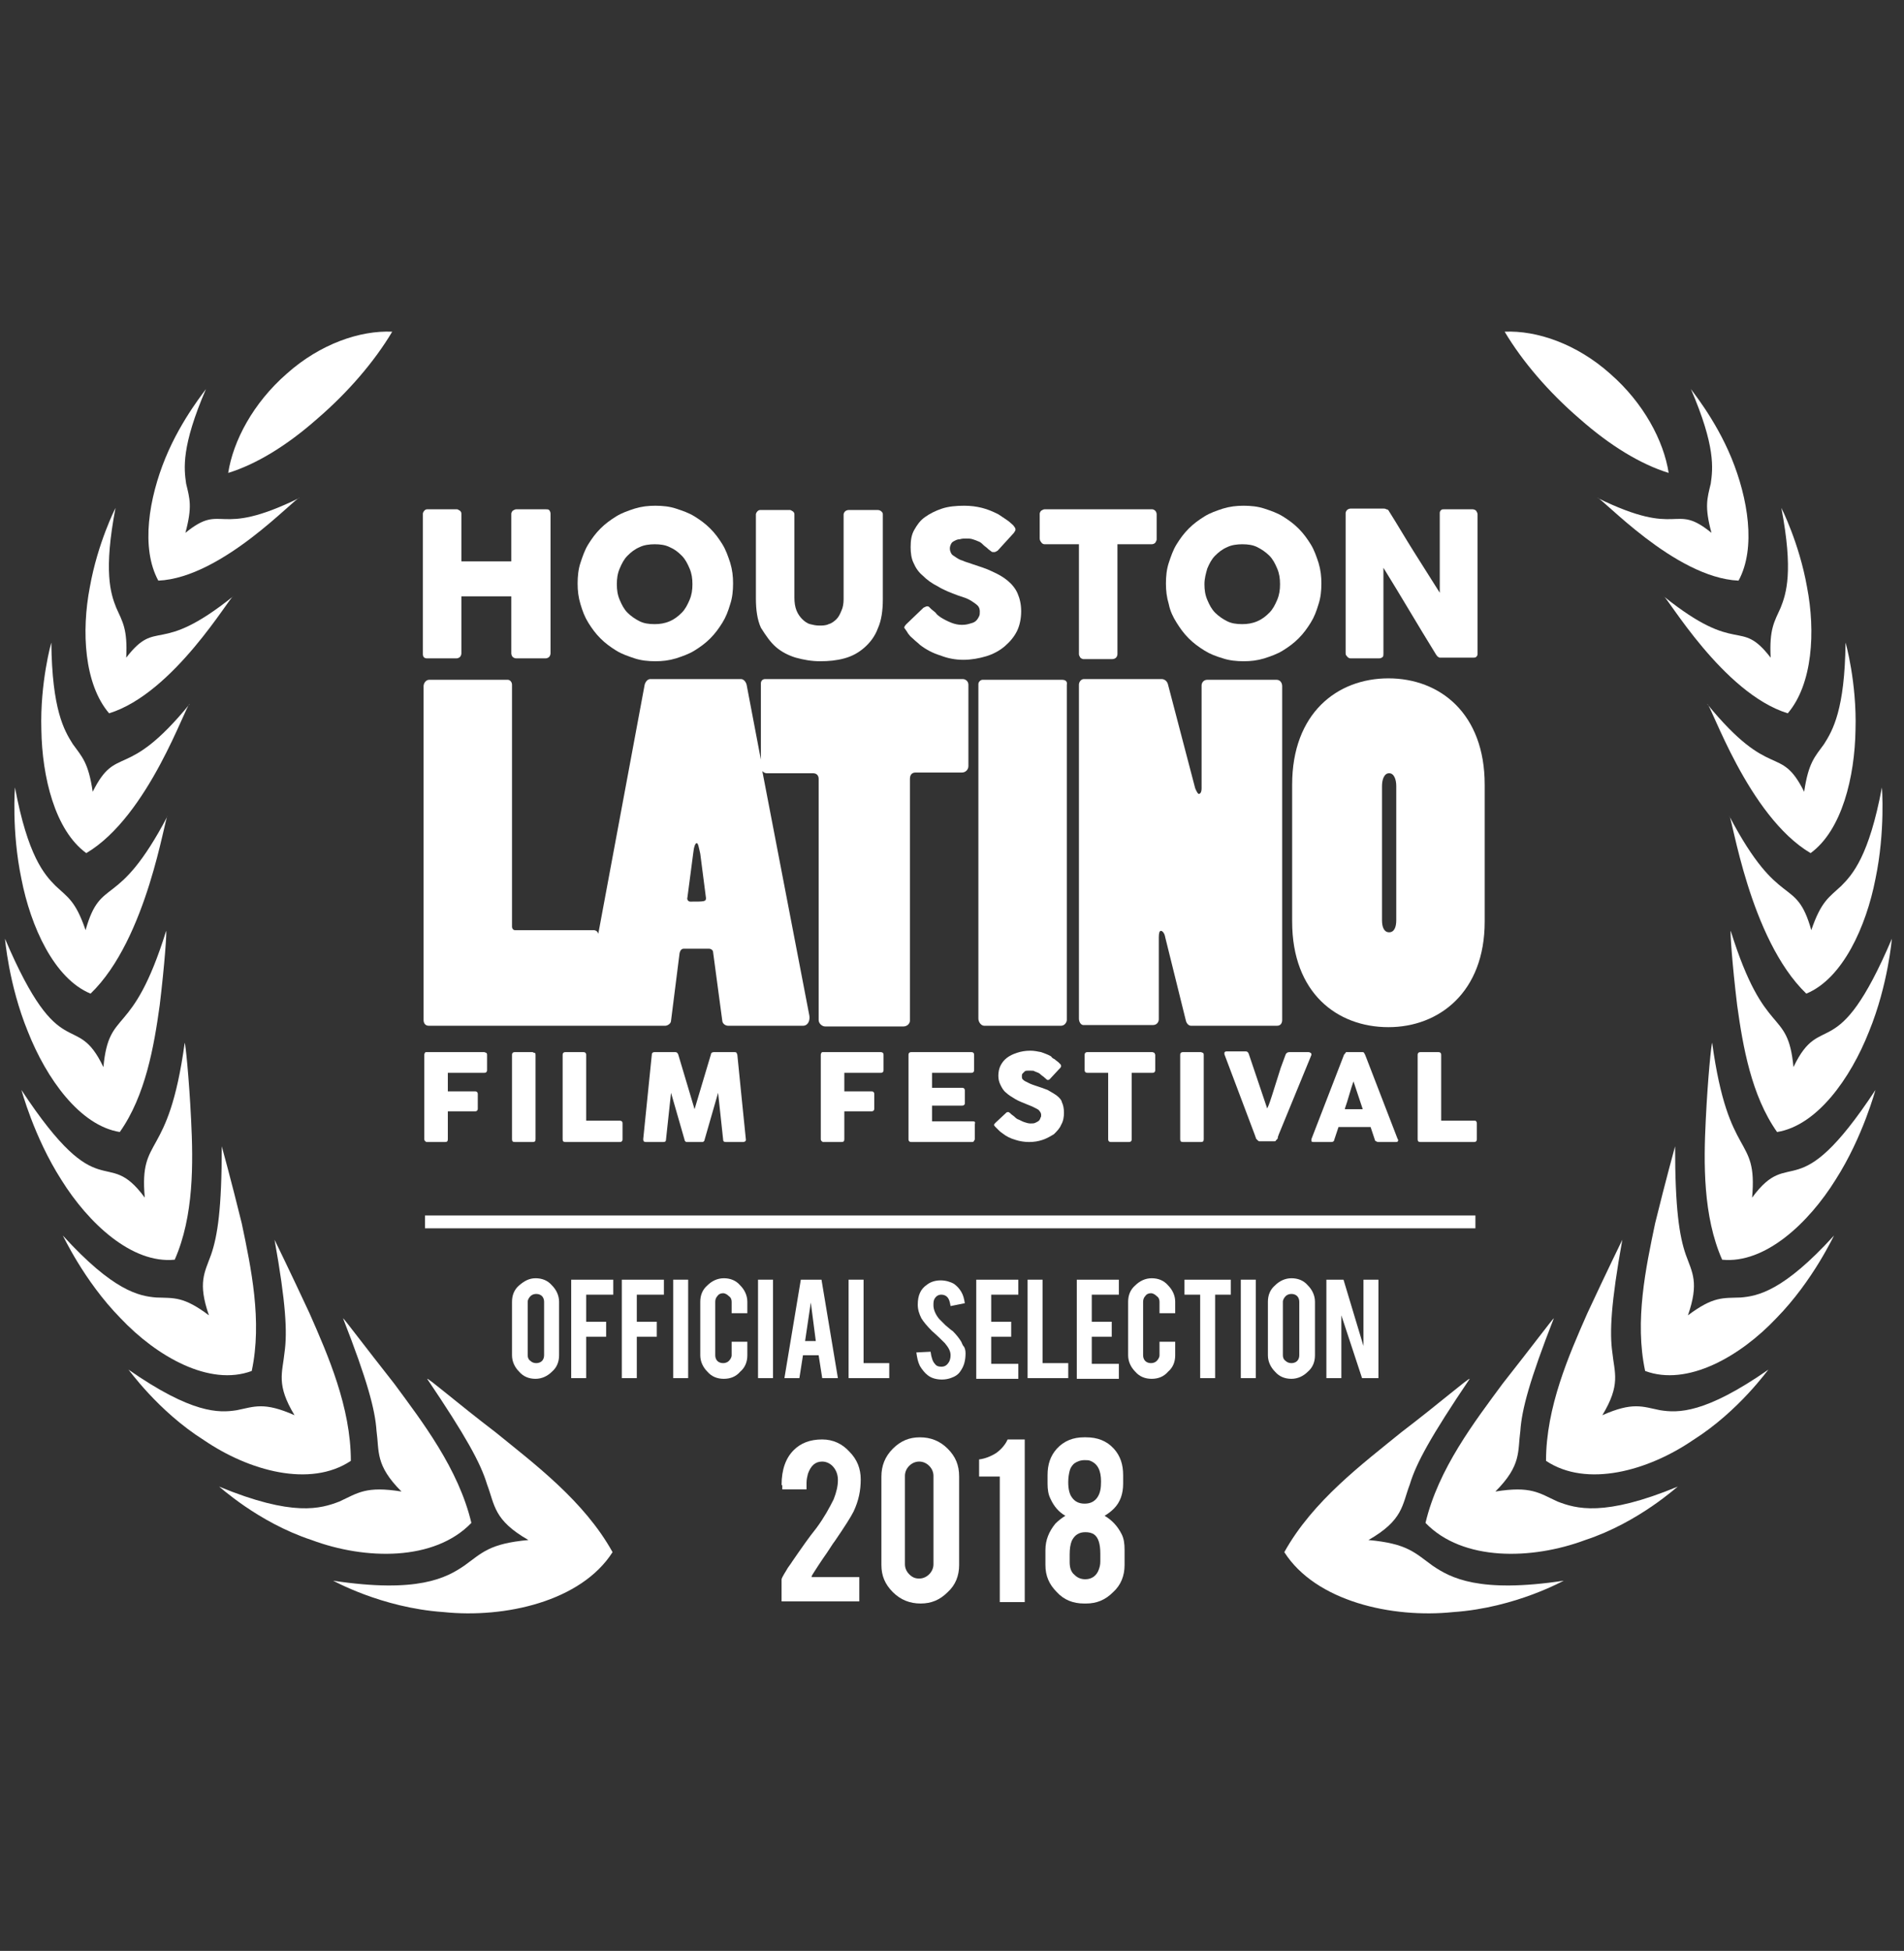 <?xml version="1.0" encoding="utf-8"?>
<!-- Generator: Adobe Illustrator 22.0.1, SVG Export Plug-In . SVG Version: 6.00 Build 0)  -->
<svg version="1.1" id="Layer_1" xmlns="http://www.w3.org/2000/svg" xmlns:xlink="http://www.w3.org/1999/xlink" x="0px" y="0px"
	 viewBox="0 0 267 273.5" style="enable-background:new 0 0 267 273.5;" xml:space="preserve">
<rect x="0" y="0" width="267" height="273.5" fill="#333333" stroke="none"/>
<style type="text/css">
	.st0{fill:#FFFFFF;}
</style>
<g>
	<g>
		<path class="st0" d="M26,74.7c1-3.7,0.6-4.8,0.1-6.9c-0.3-2.1-0.7-5.2,2.8-13.3c0.1,0-3.4,4.1-5.7,9.7c-2.3,5.6-3.5,12.6-1,17.2
			c9-0.4,19.3-11.8,19.8-11.6C30.2,75.6,31.4,70.3,26,74.7"/>
		<path class="st0" d="M17.7,92.2c0.2-4-0.5-5-1.4-7c-0.8-2-1.8-5.1-0.1-14c0,0-2.5,4.9-3.6,11.1c-1.2,6.2-0.8,13.6,2.7,17.7
			c9.1-2.8,17-16.5,17.4-16.4C22.1,92.1,22.1,86.5,17.7,92.2"/>
		<path class="st0" d="M13,111c-0.6-4.1-1.5-4.9-2.8-6.7c-1.2-1.9-2.9-4.8-3-14.2c0-0.1-1.6,5.6-1.4,12.2c0.1,6.6,1.9,14.1,6.3,17.3
			c8.8-5.2,14-21,14.5-20.9C17.6,109.7,16.4,104.2,13,111"/>
		<path class="st0" d="M12,130.4c-1.4-4.1-2.5-4.6-4.2-6.2c-1.6-1.6-3.9-4.2-5.7-13.8c0-0.1-0.5,6.1,0.9,12.8
			c1.3,6.7,4.6,14,9.7,16.1c8-7.7,10.4-24.9,10.8-24.9C16.4,127.9,14.2,122.6,12,130.4"/>
		<path class="st0" d="M14.5,149.6c-3.9-8.2-6,0.3-13.8-18c0-0.1,0.5,6.4,3.2,13c2.6,6.6,7.3,13.2,12.9,14.1
			c3.6-5.1,4.8-12,5.6-17.8c0.7-5.8,1-10.3,0.9-10.4C18.5,145.9,15.3,141.1,14.5,149.6"/>
		<path class="st0" d="M20.3,167.9c-5.5-7.5-6.1,1.9-17.3-15.1c0-0.1,1.7,6.5,5.6,12.6c3.8,6.1,9.9,11.8,15.9,11.2
			c2.7-6.1,2.6-13.6,2.3-19.6c-0.3-6.1-0.8-10.8-0.9-10.8C23.6,163,19.5,158.9,20.3,167.9"/>
		<path class="st0" d="M29.3,184.4c-3.6-2.7-4.9-2.4-7.4-2.5c-2.4-0.2-6-0.9-13.1-8.7c0-0.1,2.9,6.3,8.1,11.6
			c5.1,5.4,12.5,9.6,18.4,7.4c1.5-7-0.1-14.5-1.4-20.7c-1.5-6.1-2.8-10.8-2.8-10.8c0,8.8-0.6,12.6-1.5,15.2
			C28.7,178.4,27.7,179.8,29.3,184.4"/>
		<path class="st0" d="M41.3,198.4c-4.3-1.9-5.6-1.2-8.1-0.7c-2.5,0.4-6.3,0.5-15.2-5.7c0-0.1,4.1,5.8,10.6,9.9
			c6.3,4.3,14.9,6.7,20.6,2.9c0-7.5-3.2-14.8-5.8-20.7c-2.7-5.8-4.9-10.3-4.9-10.3c1.6,8.9,1.8,13,1.4,15.8
			C39.6,192.5,38.7,194.1,41.3,198.4"/>
		<path class="st0" d="M56.3,209.1c-5-0.8-6.1,0.2-8.7,1.4c-2.6,1-6.5,2.2-16.9-2.1c0-0.1,5.4,5,13,7.5c7.5,2.8,17.2,3,22.4-2.4
			c-1.8-7.6-6.9-14.2-10.8-19.5c-4.1-5.2-7.1-9.2-7.2-9.2c3.4,8.7,4.5,12.8,4.7,15.8C53.2,203.5,52.6,205.4,56.3,209.1"/>
		<path class="st0" d="M74.1,215.9c-5.5,0.5-6.5,1.8-9,3.6c-2.5,1.7-6.5,3.9-18.4,2.1c-0.1-0.1,6.7,3.8,15.5,4.4
			c8.6,0.9,19.3-1.5,23.7-8.4c-4-7.2-11-12.4-16.4-16.8c-5.5-4.2-9.4-7.6-9.6-7.5c5.4,8,7.5,11.8,8.4,14.8
			C69.4,211,69.2,213.1,74.1,215.9"/>
		<path class="st0" d="M40.2,52.4c-4.7,4.1-7.5,9.4-8.2,13.9c3.9-1.2,8.2-3.8,12.5-7.6c4.3-3.7,8-8,10.5-12.2
			C50.5,46.3,44.9,48.2,40.2,52.4"/>
	</g>
	<g>
		<path class="st0" d="M240,74.7c-1-3.7-0.6-4.8-0.1-6.9c0.3-2.1,0.7-5.2-2.8-13.3c-0.1,0,3.4,4.1,5.7,9.7c2.3,5.6,3.5,12.6,1,17.2
			c-9-0.4-19.3-11.8-19.8-11.6C235.8,75.6,234.6,70.3,240,74.7"/>
		<path class="st0" d="M248.3,92.2c-0.2-4,0.5-5,1.4-7c0.8-2,1.8-5.1,0.1-14c0,0,2.5,4.9,3.6,11.1c1.2,6.2,0.8,13.6-2.7,17.7
			c-9.1-2.8-17-16.5-17.4-16.4C243.9,92.1,243.9,86.5,248.3,92.2"/>
		<path class="st0" d="M253,111c0.6-4.1,1.5-4.9,2.8-6.7c1.2-1.9,2.9-4.8,3-14.2c0-0.1,1.6,5.6,1.4,12.2c-0.1,6.6-1.9,14.1-6.3,17.3
			c-8.8-5.2-14-21-14.5-20.9C248.4,109.7,249.6,104.2,253,111"/>
		<path class="st0" d="M254,130.4c1.4-4.1,2.5-4.6,4.2-6.2c1.6-1.6,3.9-4.2,5.7-13.8c0-0.1,0.5,6.1-0.9,12.8
			c-1.3,6.7-4.6,14-9.7,16.1c-8-7.7-10.4-24.9-10.8-24.9C249.6,127.9,251.8,122.6,254,130.4"/>
		<path class="st0" d="M251.5,149.6c3.9-8.2,6,0.3,13.8-18c0-0.1-0.5,6.4-3.2,13c-2.6,6.6-7.3,13.2-12.9,14.1
			c-3.6-5.1-4.8-12-5.6-17.8c-0.7-5.8-1-10.3-0.9-10.4C247.5,145.9,250.7,141.1,251.5,149.6"/>
		<path class="st0" d="M245.7,167.9c5.5-7.5,6.1,1.9,17.3-15.1c0-0.1-1.7,6.5-5.6,12.6c-3.8,6.1-9.9,11.8-15.9,11.2
			c-2.7-6.1-2.6-13.6-2.3-19.6c0.3-6.1,0.8-10.8,0.9-10.8C242.4,163,246.5,158.9,245.7,167.9"/>
		<path class="st0" d="M236.7,184.4c3.6-2.7,4.9-2.4,7.4-2.5c2.4-0.2,6-0.9,13.1-8.7c0-0.1-2.9,6.3-8.1,11.6
			c-5.1,5.4-12.5,9.6-18.4,7.4c-1.5-7,0.1-14.5,1.4-20.7c1.5-6.1,2.8-10.8,2.8-10.8c0,8.8,0.6,12.6,1.5,15.2
			C237.3,178.4,238.3,179.8,236.7,184.4"/>
		<path class="st0" d="M224.7,198.4c4.3-1.9,5.6-1.2,8.1-0.7c2.5,0.4,6.3,0.5,15.2-5.7c0-0.1-4.1,5.8-10.6,9.9
			c-6.3,4.3-14.9,6.7-20.6,2.9c0-7.5,3.2-14.8,5.8-20.7c2.7-5.8,4.9-10.3,4.9-10.3c-1.6,8.9-1.8,13-1.4,15.8
			C226.4,192.5,227.3,194.1,224.7,198.4"/>
		<path class="st0" d="M209.7,209.1c5-0.8,6.1,0.2,8.7,1.4c2.6,1,6.5,2.2,16.9-2.1c0-0.1-5.4,5-13,7.5c-7.5,2.8-17.2,3-22.4-2.4
			c1.8-7.6,6.9-14.2,10.8-19.5c4.1-5.2,7.1-9.2,7.2-9.2c-3.4,8.7-4.5,12.8-4.7,15.8C212.8,203.5,213.4,205.4,209.7,209.1"/>
		<path class="st0" d="M191.9,215.9c5.5,0.5,6.5,1.8,9,3.6c2.5,1.7,6.5,3.9,18.4,2.1c0.1-0.1-6.7,3.8-15.5,4.4
			c-8.6,0.9-19.3-1.5-23.7-8.4c4-7.2,11-12.4,16.4-16.8c5.5-4.2,9.4-7.6,9.6-7.5c-5.4,8-7.5,11.8-8.4,14.8
			C196.6,211,196.8,213.1,191.9,215.9"/>
		<path class="st0" d="M225.8,52.4c4.7,4.1,7.5,9.4,8.2,13.9c-3.9-1.2-8.2-3.8-12.5-7.6c-4.3-3.7-8-8-10.5-12.2
			C215.5,46.3,221.1,48.2,225.8,52.4"/>
	</g>
	<g>
		<path class="st0" d="M67.9,147.5h-8.1c-0.1,0-0.2,0-0.2,0.1c-0.1,0.1-0.1,0.2-0.1,0.3v11.8c0,0.2,0.1,0.3,0.3,0.4h2.6
			c0.3,0,0.4-0.1,0.4-0.4v-3.9h3.8c0.1,0,0.2,0,0.3-0.1c0.1-0.1,0.1-0.2,0.1-0.3v-2c0-0.1,0-0.2-0.1-0.3c-0.1-0.1-0.2-0.1-0.3-0.1
			h-3.8v-2.6h5.1c0.1,0,0.2,0,0.3-0.1c0.1-0.1,0.1-0.2,0.1-0.3v-2.1c0-0.1,0-0.2-0.1-0.3C68.1,147.6,68,147.5,67.9,147.5z"/>
		<path class="st0" d="M74.7,147.5h-2.5c-0.1,0-0.2,0-0.3,0.1c-0.1,0.1-0.1,0.2-0.1,0.3v11.8c0,0.3,0.1,0.4,0.4,0.4h2.5
			c0.3,0,0.4-0.1,0.4-0.4v-11.8c0-0.1,0-0.2-0.1-0.3C74.8,147.6,74.7,147.5,74.7,147.5z"/>
		<path class="st0" d="M86.9,157.1h-4.7v-9.2c0-0.1,0-0.2-0.1-0.3c-0.1-0.1-0.2-0.1-0.3-0.1h-2.5c-0.1,0-0.2,0-0.3,0.1
			c-0.1,0.1-0.1,0.2-0.1,0.3v11.8c0,0.3,0.1,0.4,0.4,0.4h7.6c0.1,0,0.2,0,0.3-0.1c0.1-0.1,0.1-0.2,0.1-0.3v-2.2c0-0.1,0-0.2-0.1-0.3
			C87,157.1,87,157.1,86.9,157.1z"/>
		<path class="st0" d="M103.4,147.9c0-0.1-0.1-0.2-0.1-0.3c-0.1-0.1-0.2-0.1-0.3-0.1h-2.9c-0.2,0-0.4,0.1-0.4,0.3l-2.3,7.7l-2.3-7.7
			c-0.1-0.2-0.2-0.3-0.4-0.3h-2.9c-0.1,0-0.2,0-0.3,0.1c-0.1,0.1-0.1,0.2-0.1,0.3l-1.2,11.8c0,0.3,0.1,0.4,0.4,0.4h2.4
			c0.3,0,0.4-0.1,0.4-0.4l0.7-6.5l1.9,6.6c0,0.1,0,0.1,0.1,0.2c0.1,0.1,0.1,0.1,0.2,0.1h2.2c0.1,0,0.1,0,0.2-0.1
			c0.1-0.1,0.1-0.1,0.1-0.2l1.9-6.6l0.7,6.5c0,0.3,0.1,0.4,0.4,0.4h2.4c0.2,0,0.4-0.1,0.4-0.3v0c-0.2-2-0.4-3.9-0.6-5.9
			C103.8,151.9,103.6,149.9,103.4,147.9z"/>
		<path class="st0" d="M123.5,147.5h-8.1c-0.1,0-0.2,0-0.2,0.1c-0.1,0.1-0.1,0.2-0.1,0.3v11.8c0,0.2,0.1,0.3,0.3,0.4h2.6
			c0.3,0,0.4-0.1,0.4-0.4v-3.9h3.8c0.1,0,0.2,0,0.3-0.1c0.1-0.1,0.1-0.2,0.1-0.3v-2c0-0.1,0-0.2-0.1-0.3c-0.1-0.1-0.2-0.1-0.3-0.1
			h-3.8v-2.6h5.1c0.1,0,0.2,0,0.3-0.1c0.1-0.1,0.1-0.2,0.1-0.3v-2.1c0-0.1,0-0.2-0.1-0.3C123.8,147.6,123.7,147.5,123.5,147.5z"/>
		<path class="st0" d="M136.4,157.2h-5.7V155h4.2c0.1,0,0.2,0,0.3-0.1c0.1-0.1,0.1-0.1,0.1-0.2v-1.8c0-0.1,0-0.2-0.1-0.3
			c-0.1-0.1-0.2-0.1-0.3-0.1h-4.2v-2.1h5.5c0.1,0,0.2,0,0.3-0.1c0.1-0.1,0.1-0.2,0.1-0.3v-2.1c0-0.1,0-0.2-0.1-0.3
			c-0.1-0.1-0.2-0.1-0.3-0.1h-8.4c-0.1,0-0.2,0-0.3,0.1c-0.1,0.1-0.1,0.2-0.1,0.3v11.8c0,0.1,0,0.2,0.1,0.3c0.1,0.1,0.2,0.1,0.3,0.1
			h8.5c0.2,0,0.3-0.1,0.3-0.2c0,0,0.1-0.1,0.1-0.2v-2.1C136.8,157.3,136.7,157.2,136.4,157.2z"/>
		<path class="st0" d="M148.2,153.6c-0.4-0.3-0.8-0.5-1.3-0.8c-0.5-0.2-1.1-0.4-1.7-0.6c-0.3-0.1-0.6-0.2-0.8-0.3
			c-0.2-0.1-0.4-0.2-0.6-0.3c-0.2-0.1-0.3-0.2-0.4-0.3c-0.1-0.1-0.1-0.3-0.1-0.4c0-0.2,0-0.3,0.1-0.4c0.1-0.1,0.2-0.2,0.3-0.3
			c0.1-0.1,0.3-0.1,0.4-0.1c0.2,0,0.3,0,0.5,0c0.2,0,0.4,0,0.5,0.1c0.2,0.1,0.3,0.1,0.5,0.2c0.2,0.1,0.3,0.2,0.4,0.3
			c0.1,0.1,0.3,0.2,0.4,0.3l0.1,0.1c0.1,0.1,0.2,0.1,0.2,0.2c0.1,0,0.1,0.1,0.2,0.1c0.1,0,0.2,0,0.3-0.1l1.3-1.4
			c0.1-0.1,0.1-0.1,0.2-0.2c0-0.1,0.1-0.1,0.1-0.2c0-0.1,0-0.2-0.1-0.3c-0.1-0.1-0.2-0.2-0.3-0.3c-0.1-0.1-0.3-0.2-0.5-0.4
			c-0.2-0.1-0.4-0.2-0.5-0.4c-0.5-0.3-0.9-0.4-1.4-0.6c-0.5-0.1-1-0.2-1.5-0.2c-0.7,0-1.3,0.1-1.9,0.3c-0.6,0.2-1,0.4-1.4,0.7
			c-0.4,0.3-0.7,0.7-0.9,1.1c-0.2,0.4-0.3,0.9-0.3,1.4c0,0.5,0.1,0.9,0.3,1.3c0.2,0.4,0.4,0.8,0.8,1.1c0.3,0.3,0.8,0.6,1.3,0.9
			c0.5,0.3,1.1,0.5,1.8,0.8c0.2,0.1,0.3,0.1,0.5,0.2c0.2,0.1,0.4,0.2,0.6,0.3c0.2,0.1,0.4,0.2,0.5,0.4c0.1,0.1,0.2,0.3,0.2,0.5
			c0,0.2,0,0.3-0.1,0.4c0,0.1-0.1,0.3-0.2,0.4c-0.1,0.1-0.3,0.2-0.5,0.3c-0.2,0.1-0.4,0.1-0.7,0.1c-0.3,0-0.6-0.1-0.9-0.2
			c-0.3-0.1-0.6-0.3-0.9-0.4c-0.2-0.1-0.4-0.3-0.5-0.4c-0.1-0.1-0.3-0.2-0.4-0.3c-0.1-0.1-0.1-0.1-0.2-0.2c-0.1,0-0.1-0.1-0.2-0.1
			c-0.1,0-0.2,0-0.3,0.1l-1.5,1.4c-0.1,0.1-0.2,0.2-0.2,0.3c0,0.1,0.1,0.2,0.2,0.3c0,0,0,0,0,0c0,0,0,0,0,0c0,0,0,0,0,0c0,0,0,0,0,0
			l0,0c0.1,0.1,0.2,0.2,0.4,0.4c0.2,0.2,0.3,0.3,0.6,0.5c0.5,0.4,1.1,0.7,1.8,0.9c0.6,0.2,1.3,0.3,1.9,0.3c0.7,0,1.3-0.1,1.9-0.3
			c0.6-0.2,1.1-0.5,1.6-0.8c0.4-0.4,0.8-0.8,1-1.3c0.3-0.5,0.4-1.1,0.4-1.7c0-0.6-0.1-1.1-0.3-1.5
			C148.9,154.3,148.6,153.9,148.2,153.6z"/>
		<path class="st0" d="M161.6,147.5h-9.1c-0.1,0-0.2,0-0.3,0.1c-0.1,0.1-0.1,0.2-0.1,0.3v2.1c0,0.1,0,0.2,0.1,0.3
			c0.1,0.1,0.2,0.1,0.3,0.1h2.9v9.3c0,0.1,0,0.2,0.1,0.3c0.1,0.1,0.2,0.1,0.3,0.1h2.5c0.1,0,0.2,0,0.3-0.1c0.1-0.1,0.1-0.2,0.1-0.3
			v-9.3h2.9c0.1,0,0.2,0,0.3-0.1c0.1-0.1,0.1-0.2,0.1-0.3v-2.1c0-0.1-0.1-0.2-0.1-0.3C161.8,147.6,161.7,147.5,161.6,147.5z"/>
		<path class="st0" d="M168.4,147.5h-2.5c-0.1,0-0.2,0-0.3,0.1c-0.1,0.1-0.1,0.2-0.1,0.3v11.8c0,0.3,0.1,0.4,0.4,0.4h2.5
			c0.3,0,0.4-0.1,0.4-0.4v-11.8c0-0.1,0-0.2-0.1-0.3C168.6,147.6,168.5,147.5,168.4,147.5z"/>
		<path class="st0" d="M183.9,147.9C183.9,147.9,183.9,147.9,183.9,147.9c0-0.2,0-0.2-0.1-0.3c-0.1,0-0.1-0.1-0.3-0.1h-2.7
			c-0.2,0-0.4,0.1-0.5,0.3c-0.2,0.6-0.5,1.3-0.7,1.9c-0.2,0.6-0.4,1.3-0.6,1.9c-0.2,0.6-0.4,1.3-0.6,1.9c-0.2,0.6-0.4,1.3-0.7,1.9
			l-2.6-7.7c-0.1-0.2-0.2-0.3-0.4-0.3h-2.7c-0.2,0-0.3,0.1-0.3,0.2c0,0,0,0,0,0.1c0,0,0,0,0,0.1l4.3,11.4c0,0.1,0.1,0.2,0.1,0.3
			c0,0.1,0.1,0.2,0.2,0.3c0.1,0.1,0.2,0.2,0.3,0.2h2.1c0.1,0,0.2,0,0.2-0.1c0.1-0.1,0.1-0.1,0.2-0.2c0.1-0.1,0.1-0.2,0.1-0.3
			c0-0.1,0.1-0.2,0.1-0.3L183.9,147.9L183.9,147.9z"/>
		<path class="st0" d="M191.6,148.3l-0.2-0.5c0,0-0.1-0.1-0.1-0.2c-0.1-0.1-0.2-0.1-0.2-0.1h-2.2c0,0-0.1,0-0.1,0c0,0-0.1,0-0.1,0.1
			c0,0-0.1,0.1-0.1,0.1c0,0,0,0.1-0.1,0.1l-4.6,11.9c0,0.1,0,0.2,0,0.3c0.1,0.1,0.2,0.1,0.3,0.1h2.5c0.2,0,0.4-0.1,0.4-0.3
			c0.1-0.3,0.2-0.6,0.3-0.9c0.1-0.3,0.2-0.6,0.3-0.9h4.5c0.1,0.3,0.2,0.6,0.3,0.9c0.1,0.3,0.2,0.6,0.3,0.9c0,0.1,0.1,0.2,0.2,0.2
			c0.1,0.1,0.2,0.1,0.3,0.1h2.4c0.2,0,0.3,0,0.3-0.1c0.1-0.1,0.1-0.2,0-0.3L191.6,148.3z M188.6,155.4c0.1-0.3,0.2-0.6,0.3-0.9
			c0.1-0.3,0.2-0.7,0.3-1c0.1-0.3,0.2-0.7,0.3-1c0.1-0.3,0.2-0.6,0.3-0.9l1.3,3.9H188.6z"/>
		<path class="st0" d="M206.8,157.1h-4.7v-9.2c0-0.1,0-0.2-0.1-0.3c-0.1-0.1-0.2-0.1-0.3-0.1h-2.5c-0.1,0-0.2,0-0.3,0.1
			c-0.1,0.1-0.1,0.2-0.1,0.3v11.8c0,0.3,0.1,0.4,0.4,0.4h7.5c0.1,0,0.2,0,0.3-0.1c0.1-0.1,0.1-0.2,0.1-0.3v-2.2c0-0.1,0-0.2-0.1-0.3
			C206.9,157.1,206.9,157.1,206.8,157.1z"/>
		<path class="st0" d="M127.6,109.2c0-0.6,0.3-0.9,0.8-0.9h6.5c0.5,0,0.9-0.4,0.9-0.9V96c0-0.5-0.4-0.8-0.8-0.8h-27.7
			c-0.4,0-0.6,0.3-0.6,0.6v10.7l-2-10.5c-0.1-0.4-0.4-0.8-0.8-0.8H91.2c-0.4,0-0.7,0.4-0.8,0.8l-6.5,34.9c-0.1-0.3-0.3-0.5-0.7-0.5
			H72.2c-0.2,0-0.4-0.2-0.4-0.5V96c0-0.4-0.3-0.7-0.6-0.7H60.2c-0.5,0-0.8,0.5-0.8,0.9V143c0,0.5,0.3,0.8,0.7,0.8h22.5h0.7h10
			c0.3,0,0.8-0.3,0.8-0.7l1.2-9.5c0.1-0.4,0.3-0.6,0.6-0.6h3.5c0.3,0,0.6,0.2,0.6,0.5l1.3,9.7c0.1,0.4,0.5,0.6,0.8,0.6h10.5
			c0.7,0,1-0.7,0.9-1.4l-6.6-34.3c0.2,0.2,0.4,0.3,0.6,0.3h6.5c0.5,0,0.8,0.3,0.8,0.8v33.8c0,0.5,0.5,0.9,0.9,0.9h11
			c0.5,0,0.9-0.4,0.9-0.8V109.2z M96.8,126.4c-0.3,0-0.5-0.3-0.4-0.6l0.8-6.1c0.1-1,0.3-1.5,0.5-1.5c0.2,0,0.3,0.6,0.5,1.5l0.8,6.2
			C99,126.4,98.8,126.4,96.8,126.4z"/>
		<path class="st0" d="M148.9,95.3h-11.1c-0.3,0-0.6,0.3-0.6,0.6v46.9c0,0.5,0.4,1,0.8,1h10.8c0.5,0,0.8-0.5,0.8-0.8v-47
			C149.7,95.5,149.4,95.3,148.9,95.3z"/>
		<path class="st0" d="M167,143.8h12.1c0.5,0,0.7-0.4,0.7-0.8V96.2c0-0.5-0.3-0.9-0.8-0.9h-9.7c-0.5,0-0.8,0.4-0.8,0.8v14.4
			c0,0.6-0.2,0.8-0.4,0.8c-0.1,0-0.3-0.3-0.5-0.8L163.8,96c-0.1-0.5-0.5-0.8-0.9-0.8h-10.9c-0.4,0-0.7,0.4-0.7,0.8v46.8
			c0,0.5,0.3,0.9,0.6,0.9h9.8c0.5,0,0.8-0.4,0.8-0.8v-11.5c0-0.6,0.1-0.9,0.3-0.9c0.2,0,0.5,0.3,0.6,0.9l2.9,11.7
			C166.4,143.5,166.7,143.8,167,143.8z"/>
		<path class="st0" d="M194.7,95.1c-7.2,0-13.5,4.9-13.5,14.9v19.2c0,10,6.3,14.8,13.5,14.8c7.1,0,13.5-4.9,13.5-14.8V110
			C208.2,100,201.9,95.1,194.7,95.1z M195.8,129c0,1-0.3,1.7-1,1.7c-0.7,0-1-0.7-1-1.7v-18.8c0-0.9,0.3-1.8,1-1.8c0.7,0,1,0.9,1,1.8
			V129z"/>
		<path class="st0" d="M59.9,92.3H64c0.2,0,0.4-0.1,0.5-0.2c0.1-0.1,0.2-0.3,0.2-0.5v-8h7v8c0,0.2,0.1,0.4,0.2,0.5
			c0.1,0.1,0.3,0.2,0.5,0.2h4.1c0.2,0,0.4-0.1,0.5-0.2c0.1-0.1,0.2-0.3,0.2-0.5V72c0-0.2-0.1-0.4-0.2-0.5c-0.1-0.1-0.3-0.1-0.5-0.1
			h-4.1c-0.2,0-0.3,0.1-0.5,0.2c-0.1,0.1-0.2,0.3-0.2,0.4v6.7h-7v-6.7c0-0.2-0.1-0.3-0.2-0.4c-0.2-0.1-0.3-0.2-0.4-0.2h-4.2
			c-0.2,0-0.3,0.1-0.4,0.2c-0.1,0.1-0.2,0.3-0.2,0.4v19.7C59.3,92.1,59.5,92.3,59.9,92.3z"/>
		<path class="st0" d="M82.5,87.3c0.5,0.8,1,1.5,1.7,2.2c0.7,0.7,1.4,1.2,2.2,1.7c0.8,0.5,1.7,0.8,2.6,1.1c0.9,0.3,1.9,0.4,2.9,0.4
			c1,0,1.9-0.1,2.9-0.4c0.9-0.3,1.8-0.6,2.6-1.1c0.8-0.5,1.5-1,2.2-1.7c0.7-0.7,1.2-1.4,1.7-2.2c0.5-0.8,0.8-1.6,1.1-2.6
			c0.3-0.9,0.4-1.9,0.4-2.9c0-1-0.1-1.9-0.4-2.9c-0.3-0.9-0.6-1.8-1.1-2.6c-0.5-0.8-1-1.5-1.7-2.2c-0.7-0.7-1.4-1.2-2.2-1.7
			c-0.8-0.5-1.7-0.8-2.6-1.1c-0.9-0.3-1.9-0.4-2.9-0.4c-1,0-1.9,0.1-2.9,0.4c-0.9,0.3-1.8,0.6-2.6,1.1c-0.8,0.5-1.5,1-2.2,1.7
			c-0.7,0.7-1.2,1.4-1.7,2.2c-0.5,0.8-0.8,1.7-1.1,2.6c-0.3,0.9-0.4,1.9-0.4,2.9c0,1,0.1,1.9,0.4,2.9C81.7,85.7,82,86.5,82.5,87.3z
			 M86.9,79.7c0.3-0.7,0.6-1.3,1.1-1.8c0.5-0.5,1-0.9,1.7-1.2c0.6-0.3,1.4-0.4,2.1-0.4c0.8,0,1.5,0.1,2.1,0.4
			c0.7,0.3,1.2,0.7,1.7,1.2c0.5,0.5,0.8,1.1,1.1,1.8c0.3,0.7,0.4,1.4,0.4,2.2c0,0.8-0.1,1.5-0.4,2.2c-0.3,0.7-0.6,1.3-1.1,1.8
			c-0.5,0.5-1,0.9-1.7,1.2c-0.7,0.3-1.4,0.4-2.1,0.4c-0.8,0-1.5-0.1-2.1-0.4c-0.6-0.3-1.2-0.7-1.7-1.2c-0.5-0.5-0.8-1.1-1.1-1.8
			c-0.3-0.7-0.4-1.4-0.4-2.2C86.5,81.1,86.6,80.4,86.9,79.7z"/>
		<path class="st0" d="M108.8,90.7c0.8,0.7,1.8,1.2,2.8,1.5c1.1,0.3,2.2,0.5,3.4,0.5c1.2,0,2.3-0.1,3.4-0.4c1.1-0.3,2-0.8,2.8-1.5
			c0.8-0.7,1.5-1.6,1.9-2.7c0.5-1.1,0.7-2.5,0.7-4.1V72.1c0-0.2-0.1-0.3-0.2-0.4c-0.1-0.1-0.3-0.2-0.5-0.2h-4.1
			c-0.2,0-0.4,0.1-0.5,0.2c-0.1,0.1-0.2,0.3-0.2,0.4V84c0,0.6-0.1,1.2-0.3,1.6c-0.2,0.5-0.4,0.9-0.7,1.2c-0.3,0.3-0.7,0.6-1.1,0.7
			c-0.4,0.2-0.9,0.2-1.3,0.2c-0.5,0-0.9-0.1-1.3-0.2c-0.4-0.1-0.8-0.4-1.1-0.7c-0.3-0.3-0.6-0.7-0.8-1.2c-0.2-0.5-0.3-1.1-0.3-1.8
			V72.1c0-0.2-0.1-0.3-0.2-0.4c-0.2-0.1-0.3-0.2-0.4-0.2h-4.2c-0.2,0-0.3,0.1-0.4,0.2c-0.1,0.1-0.2,0.3-0.2,0.4v11.8
			c0,1.6,0.2,3,0.7,4.1C107.4,89.1,108,90,108.8,90.7z"/>
		<path class="st0" d="M127.4,88.9C127.4,88.9,127.4,88.9,127.4,88.9C127.4,88.9,127.5,88.9,127.4,88.9
			C127.5,88.9,127.5,88.9,127.4,88.9l0.1,0.1c0.1,0.2,0.4,0.4,0.6,0.6c0.3,0.3,0.6,0.5,0.9,0.8c0.9,0.7,1.9,1.2,2.9,1.5
			c1,0.4,2.1,0.6,3.2,0.6c1.1,0,2.2-0.2,3.2-0.5c1-0.3,1.9-0.8,2.6-1.4c0.7-0.6,1.3-1.3,1.7-2.1c0.4-0.8,0.6-1.8,0.6-2.8
			c0-1-0.2-1.8-0.5-2.5c-0.3-0.7-0.8-1.3-1.4-1.8c-0.6-0.5-1.3-0.9-2.2-1.3c-0.8-0.4-1.8-0.7-2.7-1c-0.5-0.2-1-0.3-1.4-0.5
			c-0.4-0.1-0.7-0.3-1-0.5c-0.3-0.2-0.5-0.3-0.6-0.5c-0.1-0.2-0.2-0.4-0.2-0.7c0-0.3,0.1-0.5,0.2-0.7c0.1-0.2,0.3-0.3,0.5-0.4
			c0.2-0.1,0.4-0.2,0.7-0.2c0.3-0.1,0.6-0.1,0.9-0.1c0.3,0,0.6,0,0.9,0.1c0.3,0.1,0.6,0.2,0.8,0.3c0.3,0.1,0.5,0.3,0.7,0.5
			c0.2,0.2,0.4,0.3,0.6,0.5l0.1,0.1c0.1,0.1,0.3,0.2,0.4,0.3c0.1,0.1,0.2,0.1,0.4,0.1c0.2,0,0.3-0.1,0.5-0.2l2.1-2.3
			c0.1-0.1,0.2-0.2,0.3-0.4c0.1-0.1,0.1-0.2,0.1-0.3c0-0.1-0.1-0.3-0.2-0.4c-0.1-0.2-0.3-0.3-0.5-0.5c-0.2-0.2-0.5-0.4-0.8-0.6
			c-0.3-0.2-0.6-0.4-0.9-0.6c-0.8-0.4-1.5-0.7-2.3-0.9c-0.8-0.2-1.6-0.3-2.5-0.3c-1.1,0-2.2,0.1-3.1,0.4c-0.9,0.3-1.7,0.7-2.4,1.2
			c-0.7,0.5-1.1,1.1-1.5,1.8c-0.4,0.7-0.5,1.5-0.5,2.4c0,0.8,0.1,1.6,0.4,2.2c0.3,0.7,0.7,1.3,1.3,1.8c0.6,0.6,1.3,1.1,2.1,1.5
			c0.8,0.5,1.8,0.9,2.9,1.3c0.3,0.1,0.6,0.2,0.9,0.3c0.3,0.1,0.7,0.3,1,0.5c0.3,0.2,0.6,0.4,0.8,0.6c0.2,0.2,0.3,0.5,0.3,0.8
			c0,0.3,0,0.5-0.1,0.7c-0.1,0.2-0.2,0.4-0.4,0.6c-0.2,0.2-0.4,0.3-0.8,0.4c-0.3,0.1-0.7,0.2-1.2,0.2c-0.5,0-1-0.1-1.5-0.3
			c-0.5-0.2-0.9-0.4-1.4-0.7c-0.3-0.2-0.6-0.4-0.8-0.7c-0.2-0.2-0.5-0.4-0.6-0.5c-0.1-0.1-0.2-0.2-0.3-0.3c-0.1-0.1-0.2-0.1-0.3-0.1
			c-0.1,0-0.3,0.1-0.5,0.2l-2.4,2.3c-0.2,0.2-0.3,0.4-0.3,0.5C127.1,88.4,127.2,88.6,127.4,88.9C127.4,88.8,127.4,88.9,127.4,88.9z"
			/>
		<path class="st0" d="M146.5,76.3h4.8v15.4c0,0.2,0.1,0.3,0.2,0.5c0.1,0.1,0.3,0.2,0.4,0.2h4.1c0.2,0,0.4-0.1,0.5-0.2
			c0.1-0.1,0.2-0.3,0.2-0.5V76.3h4.8c0.2,0,0.4-0.1,0.5-0.2c0.1-0.2,0.2-0.3,0.2-0.5v-3.5c0-0.2-0.1-0.4-0.2-0.5
			c-0.1-0.1-0.3-0.2-0.4-0.2h-15.1c-0.2,0-0.3,0.1-0.5,0.2c-0.1,0.1-0.2,0.3-0.2,0.4v3.5c0,0.2,0.1,0.4,0.2,0.5
			C146.1,76.2,146.3,76.3,146.5,76.3z"/>
		<path class="st0" d="M165,87.3c0.5,0.8,1,1.5,1.7,2.2c0.7,0.7,1.4,1.2,2.2,1.7c0.8,0.5,1.6,0.8,2.6,1.1c0.9,0.3,1.9,0.4,2.9,0.4
			c1,0,1.9-0.1,2.9-0.4c0.9-0.3,1.8-0.6,2.6-1.1c0.8-0.5,1.5-1,2.2-1.7c0.7-0.7,1.2-1.4,1.7-2.2c0.5-0.8,0.8-1.6,1.1-2.6
			c0.3-0.9,0.4-1.9,0.4-2.9c0-1-0.1-1.9-0.4-2.9c-0.3-0.9-0.6-1.8-1.1-2.6c-0.5-0.8-1-1.5-1.7-2.2c-0.7-0.7-1.4-1.2-2.2-1.7
			c-0.8-0.5-1.7-0.8-2.6-1.1c-0.9-0.3-1.9-0.4-2.9-0.4c-1,0-1.9,0.1-2.9,0.4c-0.9,0.3-1.8,0.6-2.6,1.1c-0.8,0.5-1.5,1-2.2,1.7
			c-0.7,0.7-1.2,1.4-1.7,2.2c-0.5,0.8-0.8,1.7-1.1,2.6c-0.3,0.9-0.4,1.9-0.4,2.9c0,1,0.1,1.9,0.4,2.9
			C164.1,85.7,164.5,86.5,165,87.3z M169.3,79.7c0.3-0.7,0.6-1.3,1.1-1.8c0.5-0.5,1-0.9,1.7-1.2c0.6-0.3,1.4-0.4,2.1-0.4
			c0.8,0,1.5,0.1,2.1,0.4c0.6,0.3,1.2,0.7,1.7,1.2c0.5,0.5,0.8,1.1,1.1,1.8c0.3,0.7,0.4,1.4,0.4,2.2c0,0.8-0.1,1.5-0.4,2.2
			c-0.3,0.7-0.6,1.3-1.1,1.8c-0.5,0.5-1,0.9-1.7,1.2c-0.7,0.3-1.4,0.4-2.1,0.4c-0.8,0-1.5-0.1-2.1-0.4c-0.6-0.3-1.2-0.7-1.7-1.2
			c-0.5-0.5-0.8-1.1-1.1-1.8c-0.3-0.7-0.4-1.4-0.4-2.2C168.9,81.1,169.1,80.4,169.3,79.7z"/>
		<path class="st0" d="M189.4,92.3h4c0.2,0,0.4-0.1,0.5-0.2c0.1-0.1,0.1-0.3,0.1-0.5V79.6c1.3,2.1,2.5,4.1,3.7,6.1
			c1.2,2,2.4,4,3.7,6.1c0.1,0.1,0.2,0.3,0.3,0.3c0.1,0.1,0.2,0.1,0.3,0.1h4.5c0.2,0,0.4,0,0.5-0.1c0.1-0.1,0.2-0.2,0.2-0.4V72.1
			c0-0.2-0.1-0.3-0.2-0.5c-0.1-0.1-0.3-0.2-0.5-0.2h-4c-0.2,0-0.3,0-0.4,0.1c-0.1,0.1-0.2,0.2-0.2,0.4v11.2
			c-1.2-1.9-2.4-3.8-3.6-5.7c-1.2-1.9-2.3-3.8-3.5-5.7c-0.1-0.2-0.2-0.3-0.4-0.3c-0.1-0.1-0.3-0.1-0.4-0.1h-4.6
			c-0.2,0-0.4,0.1-0.5,0.2c-0.1,0.1-0.2,0.3-0.2,0.4v19.6c0,0.2,0,0.3,0.1,0.4C189,92.2,189.2,92.3,189.4,92.3z"/>
	</g>
	<g>
		<polygon class="st0" points="59.6,172.2 59.6,170.4 206.9,170.4 206.9,172.2 59.6,172.2 		"/>
	</g>
	<g>
		<path class="st0" d="M109.6,208.2c0-2.2,0.6-3.8,1.7-4.9c1-1,2.3-1.5,4-1.5c1.5,0,2.8,0.6,3.8,1.7c1.1,1.1,1.6,2.4,1.6,3.9
			c0,1.6-0.3,3-1,4.5c-0.4,0.8-1.3,2.2-2.6,4.1c-0.4,0.5-0.9,1.4-1.7,2.5l-0.6,0.9c-0.4,0.6-0.7,1.1-0.9,1.4
			c-0.1,0.2-0.1,0.3-0.1,0.3h6.7v3.4h-10.9v-3.1c0-0.1,0.2-0.5,0.7-1.3c0.2-0.4,0.5-0.7,0.8-1.2l0.9-1.3c0.5-0.7,1.3-1.9,2.5-3.4
			c1.1-1.5,1.8-2.8,2.4-4c0.4-1,0.6-1.9,0.6-2.7c0-0.7-0.2-1.3-0.6-1.8c-0.4-0.5-1-0.8-1.6-0.8c-1,0-1.6,0.6-2,1.7
			c-0.1,0.4-0.2,0.8-0.2,1.3v0.9h-3.4V208.2z"/>
		<path class="st0" d="M134.5,219.4c0,1.5-0.5,2.8-1.6,3.8c-1.1,1.1-2.3,1.6-3.8,1.6c-1.5,0-2.8-0.5-3.9-1.6
			c-1.1-1.1-1.6-2.3-1.6-3.8V207c0-1.5,0.5-2.8,1.6-3.9c1.1-1.1,2.3-1.6,3.8-1.6c1.5,0,2.8,0.5,3.9,1.6c1.1,1.1,1.6,2.3,1.6,3.9
			V219.4z M130.9,206.9c0-0.5-0.2-1-0.6-1.4c-0.4-0.4-0.9-0.6-1.4-0.6c-0.5,0-1,0.2-1.4,0.6c-0.4,0.4-0.6,0.9-0.6,1.4v12.4
			c0,0.5,0.2,1,0.6,1.4c0.4,0.4,0.8,0.6,1.4,0.6c0.5,0,1-0.2,1.4-0.6c0.4-0.4,0.6-0.9,0.6-1.4V206.9z"/>
		<path class="st0" d="M140.2,224.6V207h-2.9v-2.4c0.8-0.1,1.6-0.4,2.4-0.9c0.7-0.5,1.3-1.2,1.6-1.9h2.4v22.8H140.2z"/>
		<path class="st0" d="M157.7,219.4c0,1.5-0.5,2.8-1.6,3.8c-1.1,1.1-2.3,1.6-3.8,1.6H152c-1.5,0-2.8-0.5-3.8-1.6
			c-1.1-1.1-1.6-2.3-1.6-3.8v-2.1c0-1.4,0.5-2.6,1.4-3.7c0.4-0.4,0.9-0.8,1.4-1.1c-0.9-0.5-1.6-1.3-2.1-2.4
			c-0.3-0.6-0.4-1.3-0.4-2.1v-1.2c0-1.5,0.4-2.7,1.3-3.7c1-1.1,2.3-1.6,3.8-1.6h0.3c1.6,0,2.9,0.5,3.9,1.6c0.9,1,1.3,2.2,1.3,3.7
			v1.2c0,1.4-0.4,2.6-1.3,3.5c-0.4,0.4-0.8,0.7-1.3,1c1,0.6,1.8,1.4,2.4,2.6c0.3,0.6,0.4,1.3,0.4,2.2V219.4z M154.4,207.7
			c0-1.6-0.5-2.5-1.5-2.9c-0.2-0.1-0.5-0.1-0.8-0.1c-0.6,0-1.1,0.2-1.5,0.5c-0.3,0.3-0.5,0.6-0.6,1c-0.1,0.4-0.2,0.9-0.2,1.6
			c0,1,0.2,1.7,0.5,2.1c0.4,0.6,1,0.9,1.8,0.9c0.8,0,1.4-0.3,1.8-0.9C154.3,209.3,154.4,208.6,154.4,207.7z M154.3,217.8
			c0-1.4-0.3-2.3-0.9-2.7c-0.3-0.2-0.7-0.3-1.2-0.3c-0.9,0-1.5,0.4-1.9,1.2c-0.2,0.5-0.3,1.1-0.3,1.9v1.1c0,0.8,0.2,1.4,0.7,1.8
			c0.4,0.4,0.9,0.6,1.5,0.6c0.9,0,1.6-0.5,1.9-1.4c0.1-0.3,0.2-0.6,0.2-1.1V217.8z"/>
	</g>
	<g>
		<path class="st0" d="M75.1,179.2c0.9,0,1.7,0.3,2.3,1c0.6,0.6,1,1.4,1,2.3v7.5c0,0.9-0.3,1.7-1,2.3c-0.6,0.6-1.4,1-2.3,1
			c-0.9,0-1.7-0.3-2.3-1c-0.6-0.6-1-1.4-1-2.3v-7.5c0-0.9,0.3-1.7,1-2.3C73.5,179.6,74.2,179.2,75.1,179.2z M76.3,182.5
			c0-0.3-0.1-0.6-0.3-0.8c-0.2-0.2-0.5-0.3-0.8-0.3c-0.3,0-0.6,0.1-0.8,0.3s-0.4,0.5-0.4,0.8v7.5c0,0.3,0.1,0.6,0.4,0.8
			c0.2,0.2,0.5,0.3,0.8,0.3c0.3,0,0.6-0.1,0.8-0.3c0.2-0.2,0.3-0.5,0.3-0.8V182.5z"/>
		<path class="st0" d="M82.2,193.2h-2.1v-13.8H86v2.1h-3.8v3.8H85v2.1h-2.8V193.2z"/>
		<path class="st0" d="M89.3,193.2h-2.1v-13.8h5.9v2.1h-3.8v3.8h2.8v2.1h-2.8V193.2z"/>
		<path class="st0" d="M96.5,193.2h-2.1v-13.8h2.1V193.2z"/>
		<path class="st0" d="M101.5,193.3c-0.9,0-1.7-0.3-2.3-1c-0.6-0.6-1-1.4-1-2.3v-7.5c0-0.9,0.3-1.7,1-2.3c0.6-0.6,1.4-1,2.3-1
			c0.9,0,1.7,0.3,2.3,1c0.6,0.6,1,1.4,1,2.3v1.6h-2.2v-1.6c0-0.3-0.1-0.6-0.4-0.8c-0.2-0.2-0.5-0.4-0.8-0.4c-0.3,0-0.6,0.1-0.8,0.4
			c-0.2,0.2-0.3,0.5-0.3,0.8v7.5c0,0.3,0.1,0.6,0.3,0.8c0.2,0.2,0.5,0.3,0.8,0.3c0.3,0,0.6-0.1,0.8-0.3c0.2-0.2,0.4-0.5,0.4-0.8
			v-1.9h2.2v1.9c0,0.9-0.3,1.7-1,2.3C103.2,193,102.4,193.3,101.5,193.3z"/>
		<path class="st0" d="M108.4,193.2h-2.1v-13.8h2.1V193.2z"/>
		<path class="st0" d="M112.6,190l-0.5,3.2H110l2.3-13.8h2.9l2.3,13.8h-2.2l-0.5-3.2H112.6z M113.7,182.6l-0.8,5.4h1.5L113.7,182.6z
			"/>
		<path class="st0" d="M124.7,193.2h-5.7v-13.8h2.1v11.7h3.6V193.2z"/>
		<path class="st0" d="M135.4,189.7c0,1-0.2,1.8-0.7,2.5c-0.3,0.5-0.8,0.8-1.4,1c-0.3,0.1-0.7,0.2-1.2,0.2c-0.8,0-1.5-0.2-2-0.6
			c-0.4-0.3-0.8-0.8-1.1-1.3c-0.3-0.6-0.4-1.2-0.5-1.9l2-0.1c0.1,0.8,0.3,1.4,0.6,1.7c0.2,0.3,0.5,0.4,0.9,0.4
			c0.5,0,0.8-0.2,1.1-0.7c0.1-0.2,0.2-0.5,0.2-0.9c0-0.6-0.3-1.1-0.8-1.7c-0.4-0.4-1-1-1.8-1.7c-0.7-0.7-1.2-1.3-1.5-1.8
			c-0.3-0.6-0.5-1.2-0.5-1.9c0-1.3,0.4-2.2,1.3-2.8c0.5-0.4,1.2-0.6,1.9-0.6c0.7,0,1.4,0.2,1.9,0.5c0.4,0.3,0.7,0.6,1,1.1
			c0.3,0.5,0.4,1,0.5,1.6l-2,0.4c-0.1-0.6-0.2-1-0.5-1.3c-0.2-0.2-0.5-0.3-0.8-0.3c-0.4,0-0.7,0.2-0.9,0.5c-0.2,0.3-0.2,0.6-0.2,1
			c0,0.6,0.3,1.3,0.8,1.9c0.2,0.2,0.5,0.5,0.9,0.9c0.5,0.4,0.8,0.7,1,0.8c0.5,0.5,0.9,1,1.2,1.5c0.1,0.2,0.2,0.5,0.3,0.6
			C135.3,188.9,135.4,189.3,135.4,189.7z"/>
		<path class="st0" d="M136.9,193.2v-13.8h5.9v2.1H139v3.8h2.8v2.1H139v3.8h3.8v2.1H136.9z"/>
		<path class="st0" d="M149.8,193.2h-5.7v-13.8h2.1v11.7h3.6V193.2z"/>
		<path class="st0" d="M151,193.2v-13.8h5.9v2.1h-3.8v3.8h2.8v2.1h-2.8v3.8h3.8v2.1H151z"/>
		<path class="st0" d="M161.5,193.3c-0.9,0-1.7-0.3-2.3-1c-0.6-0.6-1-1.4-1-2.3v-7.5c0-0.9,0.3-1.7,1-2.3c0.6-0.6,1.4-1,2.3-1
			c0.9,0,1.7,0.3,2.3,1c0.6,0.6,1,1.4,1,2.3v1.6h-2.2v-1.6c0-0.3-0.1-0.6-0.4-0.8c-0.2-0.2-0.5-0.4-0.8-0.4c-0.3,0-0.6,0.1-0.8,0.4
			c-0.2,0.2-0.3,0.5-0.3,0.8v7.5c0,0.3,0.1,0.6,0.3,0.8c0.2,0.2,0.5,0.3,0.8,0.3c0.3,0,0.6-0.1,0.8-0.3c0.2-0.2,0.4-0.5,0.4-0.8
			v-1.9h2.2v1.9c0,0.9-0.3,1.7-1,2.3C163.2,193,162.4,193.3,161.5,193.3z"/>
		<path class="st0" d="M168.3,181.5h-2.2v-2.1h6.5v2.1h-2.2v11.7h-2.1V181.5z"/>
		<path class="st0" d="M176.1,193.2h-2.1v-13.8h2.1V193.2z"/>
		<path class="st0" d="M181.1,179.2c0.9,0,1.7,0.3,2.3,1c0.6,0.6,1,1.4,1,2.3v7.5c0,0.9-0.3,1.7-1,2.3c-0.6,0.6-1.4,1-2.3,1
			c-0.9,0-1.7-0.3-2.3-1c-0.6-0.6-1-1.4-1-2.3v-7.5c0-0.9,0.3-1.7,1-2.3C179.4,179.6,180.2,179.2,181.1,179.2z M182.2,182.5
			c0-0.3-0.1-0.6-0.3-0.8c-0.2-0.2-0.5-0.3-0.8-0.3s-0.6,0.1-0.8,0.3c-0.2,0.2-0.4,0.5-0.4,0.8v7.5c0,0.3,0.1,0.6,0.4,0.8
			c0.2,0.2,0.5,0.3,0.8,0.3s0.6-0.1,0.8-0.3c0.2-0.2,0.3-0.5,0.3-0.8V182.5z"/>
		<path class="st0" d="M188.4,179.4l2.8,9.3v-9.3h2.1v13.8H191l-2.9-8.8v8.8h-2.1v-13.8H188.4z"/>
	</g>
</g>
</svg>

